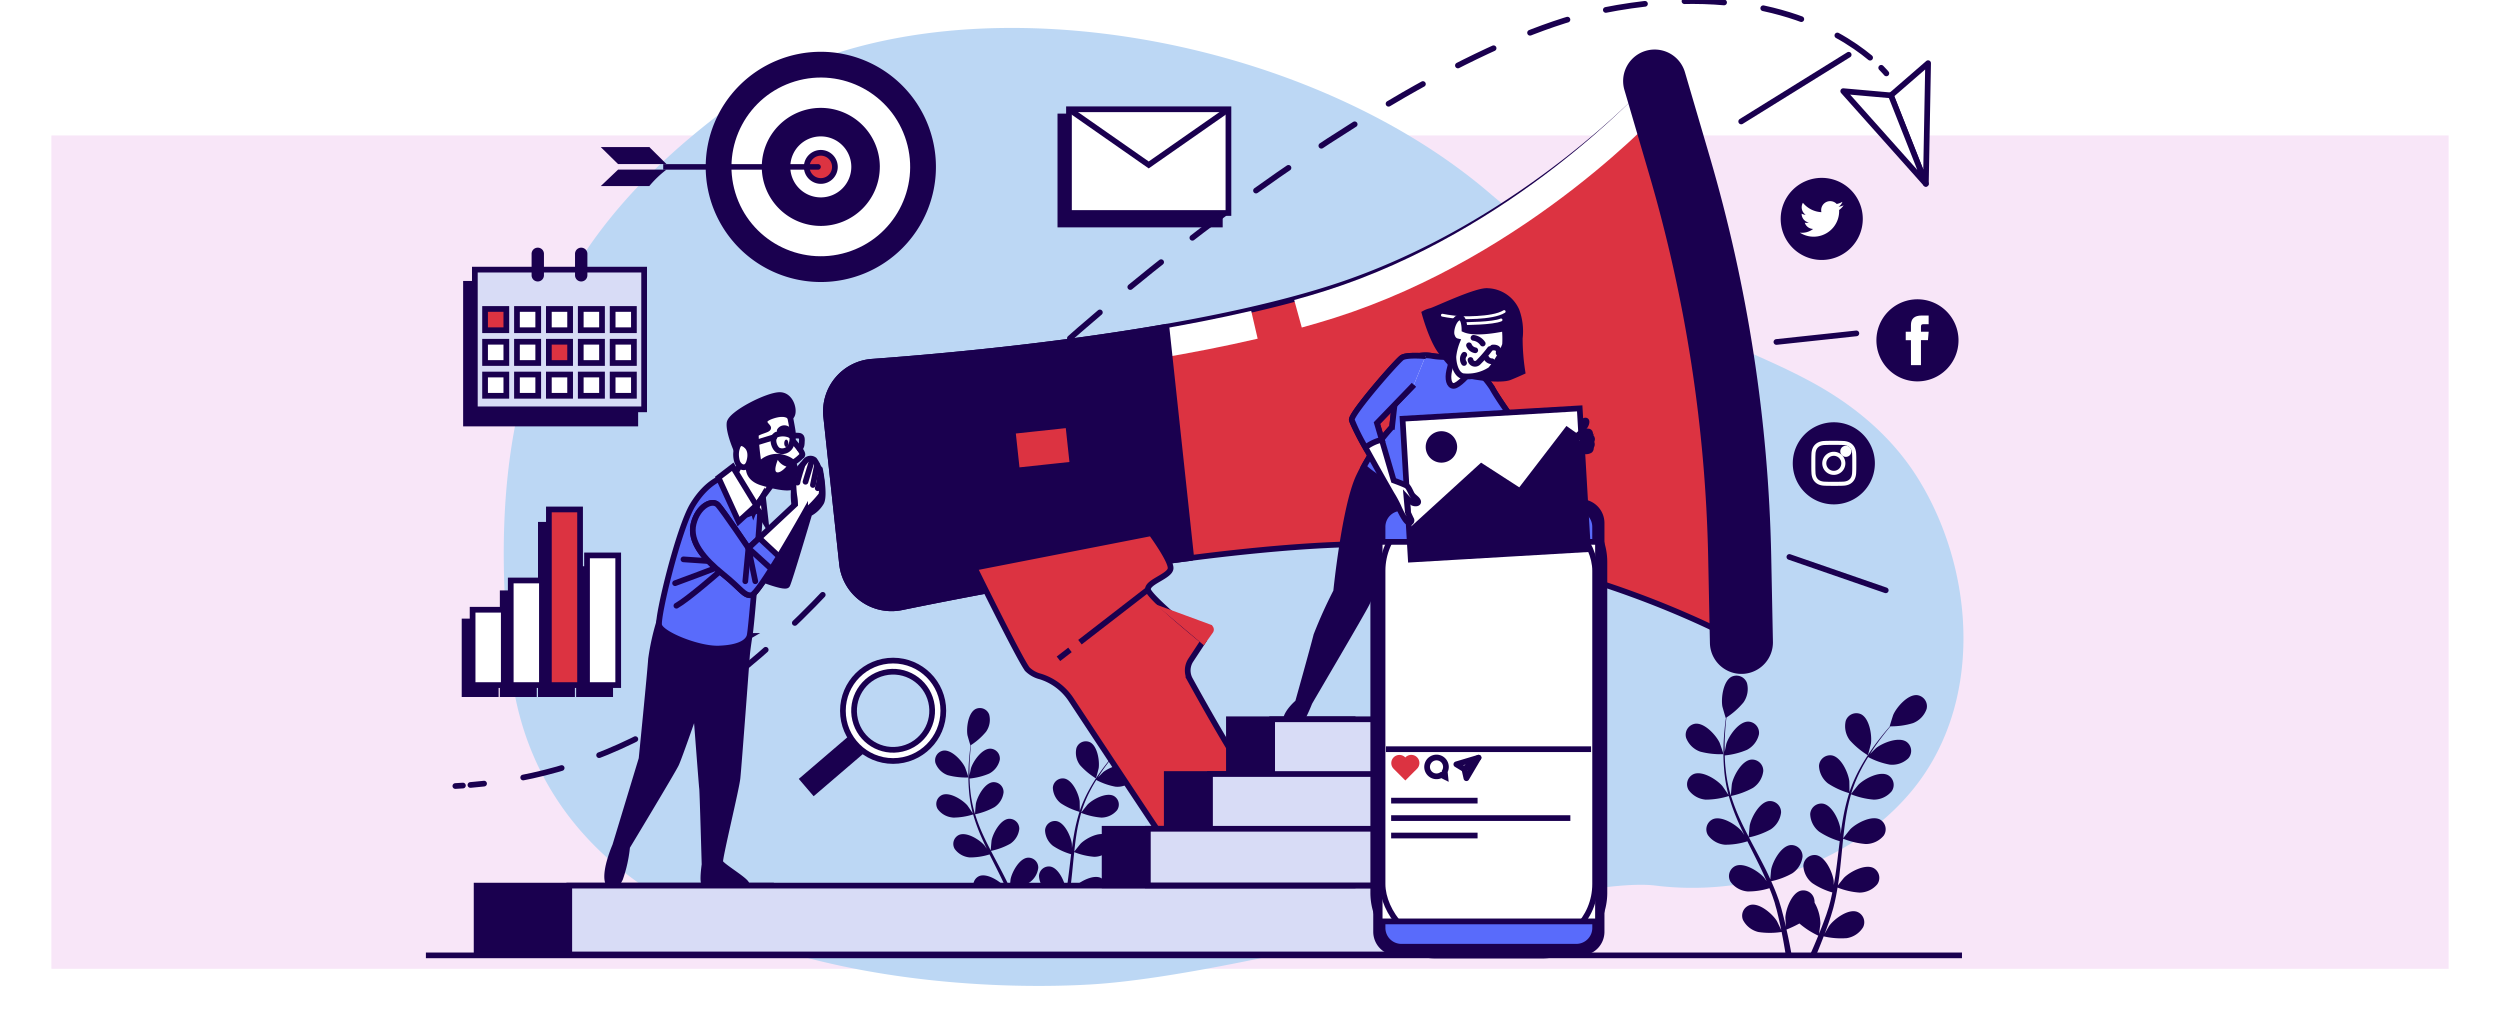 <svg xmlns="http://www.w3.org/2000/svg" xmlns:xlink="http://www.w3.org/1999/xlink" width="438" height="178.733" viewBox="0 0 438 178.733">
  <defs>
    <filter id="Rectángulo_412280" x="0" y="14.733" width="438" height="164" filterUnits="userSpaceOnUse">
      <feOffset dy="3" input="SourceAlpha"/>
      <feGaussianBlur stdDeviation="3" result="blur"/>
      <feFlood flood-opacity="0.161"/>
      <feComposite operator="in" in2="blur"/>
      <feComposite in="SourceGraphic"/>
    </filter>
    <clipPath id="clip-path">
      <rect id="Rectángulo_412655" data-name="Rectángulo 412655" width="269.381" height="172.733" fill="none"/>
    </clipPath>
  </defs>
  <g id="Grupo_1164640" data-name="Grupo 1164640" transform="translate(-886 -2984.267)">
    <g transform="matrix(1, 0, 0, 1, 886, 2984.27)" filter="url(#Rectángulo_412280)">
      <rect id="Rectángulo_412280-2" data-name="Rectángulo 412280" width="420" height="146" transform="translate(9 20.73)" fill="#f8e6f8"/>
    </g>
    <g id="Grupo_1164388" data-name="Grupo 1164388" transform="translate(960.619 2984.267)">
      <g id="Grupo_1164387" data-name="Grupo 1164387" clip-path="url(#clip-path)">
        <path id="Trazado_999646" data-name="Trazado 999646" d="M265.1,74.964c-4.25-2.312-8.828-4.307-13.653-6.407a173.229,173.229,0,0,1-26.764-14.592,164.408,164.408,0,0,1-15.98-12.076C173.393,11.6,107.685,2.457,75.125,26.9,47.416,47.7,31.153,73.2,37.149,125.17s73.62,56.964,101.6,55.3,84-19.184,98.936-17.322c16.184,2.016,34.023-3.695,44.7-16.342,12.748-15.1,11.436-38.267,1.585-54.528-4.563-7.531-11.2-13.138-18.869-17.312" transform="translate(-22.273 -7.994)" fill="#bcd7f4"/>
        <path id="Trazado_999647" data-name="Trazado 999647" d="M672.325,32.264s-.293-.368-.9-.979" transform="translate(-416.457 -19.405)" fill="none" stroke="#1a004f" stroke-linecap="round" stroke-linejoin="round" stroke-width="1"/>
        <path id="Trazado_999648" data-name="Trazado 999648" d="M265.765,10.416c-5.728-4.763-20.406-13.551-46.7-8.293C183.923,9.152,120.325,59.026,92.878,92.5c-26.444,32.249-49.16,43.37-72.338,45.337" transform="translate(-12.74 -0.31)" fill="none" stroke="#1a004f" stroke-linecap="round" stroke-linejoin="round" stroke-width="1" stroke-dasharray="6.942 6.942"/>
        <path id="Trazado_999649" data-name="Trazado 999649" d="M14.911,362.424q-.662.046-1.326.083" transform="translate(-8.426 -224.795)" fill="none" stroke="#1a004f" stroke-linecap="round" stroke-linejoin="round" stroke-width="1"/>
        <path id="Trazado_999650" data-name="Trazado 999650" d="M682.019,50.279l-6.124-15.492,6.517-5.647Z" transform="translate(-419.227 -18.075)" fill="#fff"/>
        <path id="Trazado_999651" data-name="Trazado 999651" d="M682.019,50.279l-6.124-15.492,6.517-5.647Z" transform="translate(-419.227 -18.075)" fill="none" stroke="#1a004f" stroke-linecap="round" stroke-linejoin="round" stroke-width="1"/>
        <path id="Trazado_999652" data-name="Trazado 999652" d="M662.254,42.8l-8.351-.74,14.475,16.231Z" transform="translate(-405.587 -26.09)" fill="#fff"/>
        <path id="Trazado_999653" data-name="Trazado 999653" d="M662.254,42.8l-8.351-.74,14.475,16.231Z" transform="translate(-405.587 -26.09)" fill="none" stroke="#1a004f" stroke-linecap="round" stroke-linejoin="round" stroke-width="1"/>
        <path id="Trazado_999654" data-name="Trazado 999654" d="M169.42,44.057a20.168,20.168,0,1,0-20.169,20.169A20.169,20.169,0,0,0,169.42,44.057" transform="translate(-80.064 -14.817)" fill="#1a004f"/>
        <path id="Trazado_999655" data-name="Trazado 999655" d="M171.964,50.619A16.151,16.151,0,1,0,155.813,66.77a16.151,16.151,0,0,0,16.151-16.151" transform="translate(-86.626 -21.379)" fill="#fff"/>
        <circle id="Elipse_11813" data-name="Elipse 11813" cx="16.151" cy="16.151" r="16.151" transform="translate(49.049 18.462) rotate(-16.845)" fill="none" stroke="#1a004f" stroke-miterlimit="10" stroke-width="1"/>
        <path id="Trazado_999656" data-name="Trazado 999656" d="M175.644,60.109A10.34,10.34,0,1,0,165.3,70.45a10.34,10.34,0,0,0,10.34-10.34" transform="translate(-96.117 -30.869)" fill="#1a004f"/>
        <path id="Trazado_999657" data-name="Trazado 999657" d="M178.492,67.454a5.844,5.844,0,1,0-5.844,5.844,5.844,5.844,0,0,0,5.844-5.844" transform="translate(-103.462 -38.214)" fill="#fff"/>
        <path id="Trazado_999658" data-name="Trazado 999658" d="M178.492,67.454a5.844,5.844,0,1,0-5.844,5.844A5.844,5.844,0,0,0,178.492,67.454Z" transform="translate(-103.462 -38.214)" fill="none" stroke="#1a004f" stroke-miterlimit="10" stroke-width="1"/>
        <path id="Trazado_999659" data-name="Trazado 999659" d="M180.631,72.969a2.467,2.467,0,1,0-2.468,2.468,2.467,2.467,0,0,0,2.468-2.468" transform="translate(-108.976 -43.729)" fill="#dc3341"/>
        <path id="Trazado_999660" data-name="Trazado 999660" d="M180.631,72.969a2.467,2.467,0,1,0-2.468,2.468A2.467,2.467,0,0,0,180.631,72.969Z" transform="translate(-108.976 -43.729)" fill="none" stroke="#1a004f" stroke-miterlimit="10" stroke-width="1"/>
        <line id="Línea_2069" data-name="Línea 2069" x1="34.563" transform="translate(33.621 29.24)" fill="#fff"/>
        <path id="Trazado_999661" data-name="Trazado 999661" d="M136.6,76.69H109.479v-.978H136.6a.489.489,0,1,1,0,.978" transform="translate(-67.905 -46.961)" fill="#1a004f"/>
        <path id="Trazado_999662" data-name="Trazado 999662" d="M89.2,67.841l.151.175,2.835,2.81H83.7l-3.035-2.985Z" transform="translate(-50.035 -42.078)" fill="#1a004f"/>
        <path id="Trazado_999663" data-name="Trazado 999663" d="M80.668,81.148,83.7,78.264h8.482a18.244,18.244,0,0,0-3.011,2.884Z" transform="translate(-50.035 -48.544)" fill="#1a004f"/>
        <rect id="Rectángulo_412581" data-name="Rectángulo 412581" width="27.939" height="18.931" transform="translate(111.157 20.404)" fill="#1a004f"/>
        <rect id="Rectángulo_412582" data-name="Rectángulo 412582" width="27.939" height="18.931" transform="translate(111.157 20.404)" fill="none" stroke="#1a004f" stroke-miterlimit="10" stroke-width="1"/>
        <rect id="Rectángulo_412583" data-name="Rectángulo 412583" width="27.939" height="18.172" transform="translate(112.664 19.145)" fill="#fff"/>
        <rect id="Rectángulo_412584" data-name="Rectángulo 412584" width="27.939" height="18.172" transform="translate(112.664 19.145)" fill="none" stroke="#1a004f" stroke-miterlimit="10" stroke-width="1"/>
        <path id="Trazado_999664" data-name="Trazado 999664" d="M296.684,50.414l13.97,9.753,13.97-9.753" transform="translate(-184.02 -31.27)" fill="none" stroke="#1a004f" stroke-miterlimit="10" stroke-width="1"/>
        <rect id="Rectángulo_412585" data-name="Rectángulo 412585" width="29.66" height="24.477" transform="translate(7.022 49.723)" fill="#1a004f"/>
        <rect id="Rectángulo_412586" data-name="Rectángulo 412586" width="29.66" height="24.477" transform="translate(7.022 49.723)" fill="none" stroke="#1a004f" stroke-miterlimit="10" stroke-width="1"/>
        <rect id="Rectángulo_412587" data-name="Rectángulo 412587" width="29.66" height="24.477" transform="translate(8.574 47.24)" fill="#d8dcf6"/>
        <rect id="Rectángulo_412588" data-name="Rectángulo 412588" width="29.66" height="24.477" transform="translate(8.574 47.24)" fill="none" stroke="#1a004f" stroke-miterlimit="10" stroke-width="1"/>
        <rect id="Rectángulo_412589" data-name="Rectángulo 412589" width="3.725" height="3.725" transform="translate(10.365 54.13)" fill="#dc3341"/>
        <rect id="Rectángulo_412590" data-name="Rectángulo 412590" width="3.725" height="3.725" transform="translate(10.365 54.13)" fill="none" stroke="#1a004f" stroke-miterlimit="10" stroke-width="1"/>
        <rect id="Rectángulo_412591" data-name="Rectángulo 412591" width="3.725" height="3.725" transform="translate(15.953 54.13)" fill="#fff"/>
        <rect id="Rectángulo_412592" data-name="Rectángulo 412592" width="3.725" height="3.725" transform="translate(15.953 54.13)" fill="none" stroke="#1a004f" stroke-miterlimit="10" stroke-width="1"/>
        <rect id="Rectángulo_412593" data-name="Rectángulo 412593" width="3.725" height="3.725" transform="translate(21.541 54.13)" fill="#fff"/>
        <rect id="Rectángulo_412594" data-name="Rectángulo 412594" width="3.725" height="3.725" transform="translate(21.541 54.13)" fill="none" stroke="#1a004f" stroke-miterlimit="10" stroke-width="1"/>
        <rect id="Rectángulo_412595" data-name="Rectángulo 412595" width="3.725" height="3.725" transform="translate(27.129 54.13)" fill="#fff"/>
        <rect id="Rectángulo_412596" data-name="Rectángulo 412596" width="3.725" height="3.725" transform="translate(27.129 54.13)" fill="none" stroke="#1a004f" stroke-miterlimit="10" stroke-width="1"/>
        <rect id="Rectángulo_412597" data-name="Rectángulo 412597" width="3.725" height="3.725" transform="translate(32.717 54.13)" fill="#fff"/>
        <rect id="Rectángulo_412598" data-name="Rectángulo 412598" width="3.725" height="3.725" transform="translate(32.717 54.13)" fill="none" stroke="#1a004f" stroke-miterlimit="10" stroke-width="1"/>
        <rect id="Rectángulo_412599" data-name="Rectángulo 412599" width="3.725" height="3.725" transform="translate(10.365 59.874)" fill="#fff"/>
        <rect id="Rectángulo_412600" data-name="Rectángulo 412600" width="3.725" height="3.725" transform="translate(10.365 59.874)" fill="none" stroke="#1a004f" stroke-miterlimit="10" stroke-width="1"/>
        <rect id="Rectángulo_412601" data-name="Rectángulo 412601" width="3.725" height="3.725" transform="translate(15.953 59.874)" fill="#fff"/>
        <rect id="Rectángulo_412602" data-name="Rectángulo 412602" width="3.725" height="3.725" transform="translate(15.953 59.874)" fill="none" stroke="#1a004f" stroke-miterlimit="10" stroke-width="1"/>
        <rect id="Rectángulo_412603" data-name="Rectángulo 412603" width="3.725" height="3.725" transform="translate(21.541 59.874)" fill="#dc3341"/>
        <rect id="Rectángulo_412604" data-name="Rectángulo 412604" width="3.725" height="3.725" transform="translate(21.541 59.874)" fill="none" stroke="#1a004f" stroke-miterlimit="10" stroke-width="1"/>
        <rect id="Rectángulo_412605" data-name="Rectángulo 412605" width="3.725" height="3.725" transform="translate(27.129 59.874)" fill="#fff"/>
        <rect id="Rectángulo_412606" data-name="Rectángulo 412606" width="3.725" height="3.725" transform="translate(27.129 59.874)" fill="none" stroke="#1a004f" stroke-miterlimit="10" stroke-width="1"/>
        <rect id="Rectángulo_412607" data-name="Rectángulo 412607" width="3.725" height="3.725" transform="translate(32.717 59.874)" fill="#fff"/>
        <rect id="Rectángulo_412608" data-name="Rectángulo 412608" width="3.725" height="3.725" transform="translate(32.717 59.874)" fill="none" stroke="#1a004f" stroke-miterlimit="10" stroke-width="1"/>
        <rect id="Rectángulo_412609" data-name="Rectángulo 412609" width="3.725" height="3.725" transform="translate(10.365 65.617)" fill="#fff"/>
        <rect id="Rectángulo_412610" data-name="Rectángulo 412610" width="3.725" height="3.725" transform="translate(10.365 65.617)" fill="none" stroke="#1a004f" stroke-miterlimit="10" stroke-width="1"/>
        <rect id="Rectángulo_412611" data-name="Rectángulo 412611" width="3.725" height="3.725" transform="translate(15.953 65.617)" fill="#fff"/>
        <rect id="Rectángulo_412612" data-name="Rectángulo 412612" width="3.725" height="3.725" transform="translate(15.953 65.617)" fill="none" stroke="#1a004f" stroke-miterlimit="10" stroke-width="1"/>
        <rect id="Rectángulo_412613" data-name="Rectángulo 412613" width="3.725" height="3.725" transform="translate(21.541 65.617)" fill="#fff"/>
        <rect id="Rectángulo_412614" data-name="Rectángulo 412614" width="3.725" height="3.725" transform="translate(21.541 65.617)" fill="none" stroke="#1a004f" stroke-miterlimit="10" stroke-width="1"/>
        <rect id="Rectángulo_412615" data-name="Rectángulo 412615" width="3.725" height="3.725" transform="translate(27.129 65.617)" fill="#fff"/>
        <rect id="Rectángulo_412616" data-name="Rectángulo 412616" width="3.725" height="3.725" transform="translate(27.129 65.617)" fill="none" stroke="#1a004f" stroke-miterlimit="10" stroke-width="1"/>
        <rect id="Rectángulo_412617" data-name="Rectángulo 412617" width="3.725" height="3.725" transform="translate(32.717 65.617)" fill="#fff"/>
        <rect id="Rectángulo_412618" data-name="Rectángulo 412618" width="3.725" height="3.725" transform="translate(32.717 65.617)" fill="none" stroke="#1a004f" stroke-miterlimit="10" stroke-width="1"/>
        <path id="Trazado_999665" data-name="Trazado 999665" d="M49.843,120.242a1.082,1.082,0,0,1-1.083-1.083v-3.725a1.083,1.083,0,1,1,2.165,0v3.725a1.082,1.082,0,0,1-1.083,1.083" transform="translate(-30.244 -70.927)" fill="#1a004f"/>
        <path id="Trazado_999666" data-name="Trazado 999666" d="M69.882,120.242a1.082,1.082,0,0,1-1.083-1.083v-3.725a1.083,1.083,0,1,1,2.165,0v3.725a1.082,1.082,0,0,1-1.083,1.083" transform="translate(-42.673 -70.927)" fill="#1a004f"/>
        <rect id="Rectángulo_412619" data-name="Rectángulo 412619" width="5.463" height="12.73" transform="translate(6.774 108.883)" fill="#1a004f"/>
        <rect id="Rectángulo_412620" data-name="Rectángulo 412620" width="5.463" height="12.73" transform="translate(6.774 108.883)" fill="none" stroke="#1a004f" stroke-miterlimit="10" stroke-width="1"/>
        <rect id="Rectángulo_412621" data-name="Rectángulo 412621" width="5.463" height="17.672" transform="translate(13.456 103.942)" fill="#1a004f"/>
        <rect id="Rectángulo_412622" data-name="Rectángulo 412622" width="5.463" height="17.672" transform="translate(13.456 103.942)" fill="none" stroke="#1a004f" stroke-miterlimit="10" stroke-width="1"/>
        <rect id="Rectángulo_412623" data-name="Rectángulo 412623" width="5.463" height="29.673" transform="translate(20.139 91.941)" fill="#1a004f"/>
        <rect id="Rectángulo_412624" data-name="Rectángulo 412624" width="5.463" height="29.673" transform="translate(20.139 91.941)" fill="none" stroke="#1a004f" stroke-miterlimit="10" stroke-width="1"/>
        <rect id="Rectángulo_412625" data-name="Rectángulo 412625" width="5.463" height="21.907" transform="translate(26.821 99.706)" fill="#1a004f"/>
        <rect id="Rectángulo_412626" data-name="Rectángulo 412626" width="5.463" height="21.907" transform="translate(26.821 99.706)" fill="none" stroke="#1a004f" stroke-miterlimit="10" stroke-width="1"/>
        <rect id="Rectángulo_412627" data-name="Rectángulo 412627" width="5.463" height="13.201" transform="translate(8.181 106.826)" fill="#fff"/>
        <rect id="Rectángulo_412628" data-name="Rectángulo 412628" width="5.463" height="13.201" transform="translate(8.181 106.826)" fill="none" stroke="#1a004f" stroke-miterlimit="10" stroke-width="1"/>
        <rect id="Rectángulo_412629" data-name="Rectángulo 412629" width="5.463" height="18.325" transform="translate(14.863 101.701)" fill="#fff"/>
        <rect id="Rectángulo_412630" data-name="Rectángulo 412630" width="5.463" height="18.325" transform="translate(14.863 101.701)" fill="none" stroke="#1a004f" stroke-miterlimit="10" stroke-width="1"/>
        <rect id="Rectángulo_412631" data-name="Rectángulo 412631" width="5.463" height="30.77" transform="translate(21.546 89.256)" fill="#dc3341"/>
        <rect id="Rectángulo_412632" data-name="Rectángulo 412632" width="5.463" height="30.77" transform="translate(21.546 89.256)" fill="none" stroke="#1a004f" stroke-miterlimit="10" stroke-width="1"/>
        <rect id="Rectángulo_412633" data-name="Rectángulo 412633" width="5.463" height="22.718" transform="translate(28.228 97.309)" fill="#fff"/>
        <rect id="Rectángulo_412634" data-name="Rectángulo 412634" width="5.463" height="22.718" transform="translate(28.228 97.309)" fill="none" stroke="#1a004f" stroke-miterlimit="10" stroke-width="1"/>
        <path id="Trazado_999667" data-name="Trazado 999667" d="M583.747,338.764a14.04,14.04,0,0,0,4.1.453c.03,0-.625-1.9-.68-2.018-.637-1.334-2.654-3.536-4.295-3.314a1.959,1.959,0,0,0-1.573,2.455,4.1,4.1,0,0,0,2.45,2.423" transform="translate(-360.516 -207.085)" fill="#1a004f"/>
        <path id="Trazado_999668" data-name="Trazado 999668" d="M585.151,333.414a13.631,13.631,0,0,0,4.032-.633,34.669,34.669,0,0,0,1.573,4.352c.357.826.742,1.647,1.138,2.465-.237-.347-.451-.655-.485-.695-.967-1.118-3.494-2.71-5.017-2.062a1.959,1.959,0,0,0-.869,2.783,4.1,4.1,0,0,0,3,1.69,12.991,12.991,0,0,0,3.919-.6c.155.312.307.626.464.937.751,1.5,1.506,2.984,2.2,4.468.246.522.469,1.046.693,1.569-.21-.308-.39-.565-.422-.6-.968-1.118-3.494-2.71-5.018-2.062a1.959,1.959,0,0,0-.868,2.784,4.1,4.1,0,0,0,3,1.69,12.491,12.491,0,0,0,3.813-.572c.214.543.43,1.086.613,1.622.117.368.255.715.351,1.092s.206.738.307,1.1c.17.707.349,1.436.5,2.13.107.482.2.943.294,1.408-.238-.523-.727-1.537-.778-1.617-.786-1.252-3.043-3.207-4.647-2.8a1.959,1.959,0,0,0-1.279,2.62,4.093,4.093,0,0,0,2.712,2.125,13.443,13.443,0,0,0,4.058-.012c.154.769.3,1.519.42,2.228q.139.788.254,1.514h1.031q-.146-.809-.321-1.695c-.153-.782-.333-1.614-.526-2.466a21.306,21.306,0,0,0,2.264-1.064,14.348,14.348,0,0,0,3.3,2.128c-.3.727-.59,1.431-.879,2.09-.152.35-.3.68-.446,1.008h1.09c.087-.207.172-.41.26-.625.3-.737.613-1.53.922-2.347a13.475,13.475,0,0,0,4.047.314,4.1,4.1,0,0,0,2.864-1.918,1.959,1.959,0,0,0-1.082-2.708c-1.569-.527-3.965,1.255-4.842,2.445-.052.07-.529.894-.821,1.419.125-.335.25-.658.374-1,.251-.682.48-1.371.73-2.111l.328-1.1c.117-.363.194-.763.295-1.147.214-.9.386-1.815.54-2.744a12.872,12.872,0,0,0,3.841.883,4.094,4.094,0,0,0,3.121-1.462,1.959,1.959,0,0,0-.658-2.84c-1.471-.759-4.11.64-5.157,1.683-.065.065-.733.9-1.091,1.362.088-.559.178-1.117.249-1.686.2-1.642.359-3.309.521-4.973.049-.51.1-1.017.158-1.524a13.607,13.607,0,0,0,3.971.931,4.094,4.094,0,0,0,3.121-1.462,1.959,1.959,0,0,0-.659-2.84c-1.471-.759-4.109.64-5.157,1.683-.079.079-1.038,1.278-1.267,1.6.118-1.119.246-2.232.417-3.324a34.448,34.448,0,0,1,.954-4.372,13.827,13.827,0,0,0,3.993.939,4.1,4.1,0,0,0,3.121-1.462,1.959,1.959,0,0,0-.658-2.84c-1.472-.759-4.109.64-5.157,1.683-.082.082-1.113,1.373-1.284,1.621.025-.083.041-.172.066-.254a25.227,25.227,0,0,1,1.732-4.137c.376-.737.778-1.42,1.183-2.076a13.178,13.178,0,0,0,3.781,1.33,4.1,4.1,0,0,0,3.263-1.11,1.959,1.959,0,0,0-.343-2.9c-1.379-.916-4.154.185-5.311,1.107-.063.05-.646.63-1.064,1.059.187-.294.375-.6.56-.876.693-1.043,1.391-1.956,2.016-2.759.359-.453.693-.857,1.009-1.231a13.1,13.1,0,0,0,3.948-.562,4.1,4.1,0,0,0,2.384-2.488,1.959,1.959,0,0,0-1.638-2.412c-1.646-.177-3.6,2.078-4.2,3.429-.052.117-.655,2.035-.625,2.035h.035c-.312.354-.641.737-.993,1.162-.644.791-1.364,1.691-2.082,2.722a34.908,34.908,0,0,0-2.159,3.439,25.58,25.58,0,0,0-1.844,4.152c-.005.017-.009.035-.015.052.009-.485-.013-1.842-.026-1.946-.19-1.466-1.419-4.187-3.047-4.489a1.96,1.96,0,0,0-2.26,1.843,4.1,4.1,0,0,0,1.573,3.066,13.648,13.648,0,0,0,3.712,1.7,34.729,34.729,0,0,0-1.089,4.5c-.158.886-.29,1.783-.41,2.684-.006-.42-.015-.795-.022-.847-.19-1.467-1.419-4.187-3.047-4.489a1.959,1.959,0,0,0-2.259,1.843,4.093,4.093,0,0,0,1.573,3.066,12.987,12.987,0,0,0,3.6,1.661c-.042.346-.089.692-.13,1.037-.2,1.662-.389,3.32-.627,4.942-.083.572-.186,1.131-.287,1.691-.006-.372-.014-.686-.02-.734-.19-1.466-1.419-4.187-3.047-4.489a1.96,1.96,0,0,0-2.26,1.843,4.1,4.1,0,0,0,1.573,3.066,12.5,12.5,0,0,0,3.5,1.626c-.121.571-.241,1.143-.383,1.691-.106.372-.182.737-.309,1.1l-.351,1.088c-.249.684-.5,1.391-.76,2.051-.177.461-.354.9-.531,1.337.089-.568.242-1.683.244-1.778a7.611,7.611,0,0,0-1.02-3.7,2.325,2.325,0,0,0-.027-.433,1.96,1.96,0,0,0-2.4-1.662c-1.6.426-2.614,3.234-2.69,4.71,0,.087.053,1.038.1,1.637-.081-.348-.155-.687-.242-1.044-.168-.707-.356-1.408-.556-2.164l-.331-1.095c-.1-.368-.258-.743-.387-1.119-.316-.865-.679-1.727-1.064-2.586a12.863,12.863,0,0,0,3.691-1.383,4.1,4.1,0,0,0,1.8-2.94,1.959,1.959,0,0,0-2.116-2.006c-1.646.179-3.074,2.8-3.373,4.249-.019.09-.116,1.153-.159,1.738-.235-.515-.468-1.03-.722-1.543-.736-1.482-1.526-2.958-2.309-4.435-.24-.452-.474-.905-.709-1.358a13.634,13.634,0,0,0,3.826-1.415,4.1,4.1,0,0,0,1.8-2.941,1.959,1.959,0,0,0-2.116-2.006c-1.646.179-3.074,2.8-3.373,4.249-.022.109-.16,1.639-.177,2.029-.518-1-1.026-2-1.486-3a34.569,34.569,0,0,1-1.616-4.173,13.82,13.82,0,0,0,3.849-1.42,4.1,4.1,0,0,0,1.8-2.941A1.959,1.959,0,0,0,593.1,326.4c-1.646.179-3.074,2.8-3.373,4.249-.023.114-.171,1.76-.176,2.059-.026-.082-.062-.165-.086-.248a25.289,25.289,0,0,1-.838-4.407c-.092-.822-.134-1.613-.158-2.383a13.193,13.193,0,0,0,3.887-.977,4.1,4.1,0,0,0,2.109-2.725,1.959,1.959,0,0,0-1.883-2.226c-1.656,0-3.363,2.446-3.819,3.853-.025.076-.191.882-.3,1.47-.005-.348-.017-.707-.016-1.04,0-1.252.082-2.4.16-3.413.049-.577.105-1.1.163-1.584a13.11,13.11,0,0,0,2.983-2.647,4.1,4.1,0,0,0,.616-3.39,1.959,1.959,0,0,0-2.7-1.108c-1.471.76-1.858,3.721-1.615,5.179.021.126.577,2.059.6,2.042l.029-.02c-.065.467-.129.968-.188,1.517-.1,1.015-.205,2.162-.234,3.419a34.838,34.838,0,0,0,.1,4.06,25.562,25.562,0,0,0,.752,4.48c0,.017.012.035.017.052-.26-.409-1.027-1.529-1.1-1.608-.967-1.118-3.493-2.71-5.017-2.063a1.96,1.96,0,0,0-.868,2.784,4.1,4.1,0,0,0,3,1.69" transform="translate(-360.916 -193.317)" fill="#1a004f"/>
        <path id="Trazado_999669" data-name="Trazado 999669" d="M658.69,336.391c.026.016.529-1.931.546-2.058.2-1.464-.263-4.413-1.754-5.134a1.959,1.959,0,0,0-2.666,1.181,4.1,4.1,0,0,0,.707,3.372,14.031,14.031,0,0,0,3.166,2.638" transform="translate(-406.065 -204.073)" fill="#1a004f"/>
        <path id="Trazado_999670" data-name="Trazado 999670" d="M237.165,350.587a12.384,12.384,0,0,0,3.617.4c.027,0-.551-1.68-.6-1.781-.563-1.178-2.344-3.123-3.793-2.927A1.73,1.73,0,0,0,235,348.448a3.617,3.617,0,0,0,2.164,2.14" transform="translate(-145.728 -214.773)" fill="#1a004f"/>
        <path id="Trazado_999671" data-name="Trazado 999671" d="M238.4,345.864a12.033,12.033,0,0,0,3.561-.559,30.678,30.678,0,0,0,1.389,3.843c.315.729.655,1.454,1,2.177-.208-.306-.4-.578-.428-.614-.854-.987-3.085-2.392-4.43-1.821a1.73,1.73,0,0,0-.767,2.458,3.614,3.614,0,0,0,2.652,1.492,11.458,11.458,0,0,0,3.461-.53c.137.276.271.553.409.827.663,1.321,1.331,2.635,1.946,3.945.217.461.414.924.613,1.386-.186-.272-.345-.5-.373-.531-.854-.987-3.085-2.393-4.43-1.821a1.73,1.73,0,0,0-.767,2.458,3.617,3.617,0,0,0,2.652,1.492,11.034,11.034,0,0,0,3.367-.5c.189.479.379.958.541,1.432.1.325.225.632.31.964l.271.973c.15.624.308,1.268.439,1.881.094.426.176.833.26,1.243-.21-.462-.642-1.357-.687-1.428-.695-1.105-2.687-2.832-4.1-2.471a1.73,1.73,0,0,0-1.13,2.313,3.616,3.616,0,0,0,2.4,1.877,11.886,11.886,0,0,0,3.583-.011c.136.679.262,1.341.371,1.967q.122.7.224,1.337h.91q-.129-.715-.284-1.5c-.135-.69-.294-1.425-.464-2.178a18.73,18.73,0,0,0,2-.94,12.644,12.644,0,0,0,2.914,1.879c-.261.642-.521,1.263-.776,1.846-.134.309-.265.6-.395.889h.963c.077-.183.152-.362.23-.552.268-.65.541-1.351.814-2.072a11.91,11.91,0,0,0,3.574.278,3.618,3.618,0,0,0,2.529-1.693,1.73,1.73,0,0,0-.955-2.391c-1.385-.466-3.5,1.108-4.276,2.159-.046.062-.467.79-.725,1.253.11-.3.22-.581.33-.887.222-.6.424-1.211.645-1.865l.29-.968c.1-.321.172-.673.26-1.012.189-.792.341-1.6.477-2.423a11.369,11.369,0,0,0,3.392.78,3.615,3.615,0,0,0,2.756-1.291,1.73,1.73,0,0,0-.581-2.508c-1.3-.67-3.628.565-4.554,1.486-.058.057-.648.793-.963,1.2.077-.494.158-.986.219-1.489.18-1.449.317-2.922.46-4.391.044-.45.093-.9.14-1.346a12.008,12.008,0,0,0,3.507.822,3.616,3.616,0,0,0,2.756-1.29,1.73,1.73,0,0,0-.581-2.508c-1.3-.67-3.628.565-4.554,1.486-.07.07-.917,1.129-1.119,1.409.1-.988.218-1.97.369-2.935a30.492,30.492,0,0,1,.842-3.86,12.217,12.217,0,0,0,3.526.829,3.616,3.616,0,0,0,2.756-1.291,1.73,1.73,0,0,0-.581-2.508c-1.3-.67-3.628.565-4.554,1.486-.073.072-.983,1.213-1.134,1.431.022-.073.036-.151.059-.224a22.255,22.255,0,0,1,1.529-3.653c.332-.651.687-1.254,1.044-1.833a11.653,11.653,0,0,0,3.339,1.174,3.617,3.617,0,0,0,2.881-.98,1.73,1.73,0,0,0-.3-2.557c-1.218-.809-3.669.163-4.69.977-.055.044-.57.557-.939.935.165-.259.331-.529.495-.774.611-.921,1.228-1.726,1.78-2.436.317-.4.612-.757.891-1.087a11.568,11.568,0,0,0,3.486-.5,3.619,3.619,0,0,0,2.105-2.2,1.73,1.73,0,0,0-1.446-2.13c-1.454-.157-3.181,1.835-3.712,3.028-.046.1-.578,1.8-.552,1.8h.031c-.275.312-.566.65-.877,1.026-.569.7-1.2,1.493-1.838,2.4a30.7,30.7,0,0,0-1.907,3.037,22.581,22.581,0,0,0-1.628,3.666c0,.015-.008.031-.013.046.008-.428-.011-1.626-.024-1.718-.168-1.295-1.253-3.7-2.69-3.963a1.73,1.73,0,0,0-2,1.627,3.616,3.616,0,0,0,1.389,2.708,12.054,12.054,0,0,0,3.278,1.5,30.632,30.632,0,0,0-.962,3.971c-.14.782-.256,1.574-.362,2.37-.005-.371-.013-.7-.019-.748-.168-1.295-1.253-3.7-2.69-3.963a1.73,1.73,0,0,0-2,1.627,3.615,3.615,0,0,0,1.389,2.708,11.458,11.458,0,0,0,3.179,1.467c-.038.306-.079.611-.115.916-.175,1.467-.344,2.932-.553,4.364-.073.5-.164,1-.254,1.493,0-.328-.012-.606-.017-.648-.168-1.295-1.253-3.7-2.691-3.963a1.731,1.731,0,0,0-2,1.628,3.615,3.615,0,0,0,1.389,2.707,11.032,11.032,0,0,0,3.087,1.437c-.107.5-.213,1.009-.339,1.492-.094.328-.161.651-.273.975l-.31.961c-.22.6-.442,1.228-.671,1.811-.156.407-.313.792-.469,1.18.079-.5.213-1.486.215-1.569a6.718,6.718,0,0,0-.9-3.268,2.048,2.048,0,0,0-.024-.382,1.73,1.73,0,0,0-2.116-1.468c-1.413.376-2.309,2.856-2.375,4.159,0,.077.046.916.087,1.445-.071-.308-.136-.606-.213-.922-.148-.625-.315-1.244-.491-1.911l-.293-.967c-.091-.324-.228-.656-.341-.988-.279-.764-.6-1.525-.939-2.283a11.365,11.365,0,0,0,3.259-1.221,3.617,3.617,0,0,0,1.587-2.6,1.73,1.73,0,0,0-1.868-1.772c-1.454.158-2.715,2.473-2.979,3.752-.016.08-.1,1.018-.14,1.535-.208-.455-.413-.909-.638-1.362-.649-1.309-1.347-2.613-2.038-3.916-.212-.4-.418-.8-.626-1.2a12.037,12.037,0,0,0,3.378-1.249,3.617,3.617,0,0,0,1.587-2.6,1.73,1.73,0,0,0-1.868-1.771c-1.454.158-2.715,2.473-2.979,3.751-.02.1-.142,1.447-.156,1.792-.458-.881-.906-1.764-1.312-2.651a30.528,30.528,0,0,1-1.427-3.685,12.233,12.233,0,0,0,3.4-1.254,3.617,3.617,0,0,0,1.587-2.6,1.73,1.73,0,0,0-1.869-1.771c-1.453.158-2.714,2.473-2.978,3.752-.021.1-.151,1.554-.156,1.819-.023-.073-.054-.146-.076-.219a22.3,22.3,0,0,1-.74-3.891c-.082-.726-.119-1.424-.14-2.1a11.648,11.648,0,0,0,3.433-.863,3.616,3.616,0,0,0,1.862-2.407,1.73,1.73,0,0,0-1.663-1.966c-1.462,0-2.97,2.16-3.373,3.4-.022.068-.169.779-.268,1.3,0-.307-.016-.624-.014-.919,0-1.105.072-2.118.141-3.014.044-.509.093-.969.144-1.4a11.592,11.592,0,0,0,2.634-2.338,3.618,3.618,0,0,0,.544-2.994,1.73,1.73,0,0,0-2.381-.979c-1.3.671-1.641,3.286-1.426,4.573.019.111.509,1.818.532,1.8l.025-.017c-.057.412-.114.855-.166,1.34-.089.9-.181,1.91-.207,3.019a30.673,30.673,0,0,0,.085,3.585,22.543,22.543,0,0,0,.664,3.956c0,.015.01.031.014.046-.23-.362-.907-1.35-.968-1.42-.854-.987-3.085-2.393-4.43-1.821a1.73,1.73,0,0,0-.767,2.458,3.617,3.617,0,0,0,2.652,1.492" transform="translate(-146.082 -202.617)" fill="#1a004f"/>
        <path id="Trazado_999672" data-name="Trazado 999672" d="M303.34,348.492c.023.014.467-1.705.482-1.817.18-1.293-.232-3.9-1.549-4.533a1.73,1.73,0,0,0-2.354,1.042,3.616,3.616,0,0,0,.625,2.978,12.4,12.4,0,0,0,2.8,2.329" transform="translate(-185.949 -212.114)" fill="#1a004f"/>
        <path id="Trazado_999673" data-name="Trazado 999673" d="M152.174,234.889s3.554,1.354,3.892.846,3.892-12.523,3.892-12.523a5.13,5.13,0,0,0,2.087-1.974c.677-1.3-.226-5.81-.226-5.81a2.013,2.013,0,0,0-1.918-.564c-1.072.338-1.692,1.8-1.692,1.8s-.509-.234-.9,1.716a11.646,11.646,0,0,0,.226,4.376l-4.456,7.277-2.651-2.087-.846,5.19Z" transform="translate(-92.777 -133.223)" fill="#1a004f"/>
        <path id="Trazado_999674" data-name="Trazado 999674" d="M152.174,234.889s3.554,1.354,3.892.846,3.892-12.523,3.892-12.523a5.13,5.13,0,0,0,2.087-1.974c.677-1.3-.226-5.81-.226-5.81a2.013,2.013,0,0,0-1.918-.564c-1.072.338-1.692,1.8-1.692,1.8s-.509-.234-.9,1.716a11.646,11.646,0,0,0,.226,4.376l-4.456,7.277-2.651-2.087-.846,5.19Z" transform="translate(-92.777 -133.223)" fill="none" stroke="#1a004f" stroke-miterlimit="10" stroke-width="1"/>
        <path id="Trazado_999675" data-name="Trazado 999675" d="M92.827,286.209a41.779,41.779,0,0,0-1.515,6.781c-.144,2.308-1.659,17.458-1.659,17.458L85.036,325.67s-1.876,4.256-1.3,6.349,1.37,1.01,2.164-.577a23.743,23.743,0,0,0,1.226-5.555s8.008-13.274,8.585-14.5,3.463-9.595,3.463-9.595,1.01,13.418,1.082,13.851.433,13.346.433,13.346-.505,3.391.072,3.463a22.516,22.516,0,0,0,2.669-.144,12.994,12.994,0,0,0,3.174.649c.938-.072,1.515.216,1.443-.505s-4.473-3.246-4.617-3.9,2.814-12.7,3.03-14.717,1.587-20.416,1.659-21.426.451-3.474.451-3.474a8.157,8.157,0,0,1-5.934.877,80.445,80.445,0,0,1-9.811-3.607" transform="translate(-51.87 -177.523)" fill="#1a004f"/>
        <path id="Trazado_999676" data-name="Trazado 999676" d="M92.827,286.209a41.779,41.779,0,0,0-1.515,6.781c-.144,2.308-1.659,17.458-1.659,17.458L85.036,325.67s-1.876,4.256-1.3,6.349,1.37,1.01,2.164-.577a23.743,23.743,0,0,0,1.226-5.555s8.008-13.274,8.585-14.5,3.463-9.595,3.463-9.595,1.01,13.418,1.082,13.851.433,13.346.433,13.346-.505,3.391.072,3.463a22.516,22.516,0,0,0,2.669-.144,12.994,12.994,0,0,0,3.174.649c.938-.072,1.515.216,1.443-.505s-4.473-3.246-4.617-3.9,2.814-12.7,3.03-14.717,1.587-20.416,1.659-21.426.451-3.474.451-3.474a8.157,8.157,0,0,1-5.934.877A80.445,80.445,0,0,1,92.827,286.209Z" transform="translate(-51.87 -177.523)" fill="none" stroke="#1a004f" stroke-miterlimit="10" stroke-width="1"/>
        <path id="Trazado_999677" data-name="Trazado 999677" d="M118.609,220.181s-2.661.714-5.128,4.739-6.232,19.539-5.907,21.1,6.881,4.219,10.451,4.09,5.063-1.1,5.388-2.207,1.753-19.6,1.817-21.1a6.543,6.543,0,0,0-.649-3.9,5.275,5.275,0,0,0-5.972-2.726" transform="translate(-66.711 -136.482)" fill="#596bfb"/>
        <path id="Trazado_999678" data-name="Trazado 999678" d="M118.609,220.181s-2.661.714-5.128,4.739-6.232,19.539-5.907,21.1,6.881,4.219,10.451,4.09,5.063-1.1,5.388-2.207,1.753-19.6,1.817-21.1a6.543,6.543,0,0,0-.649-3.9A5.275,5.275,0,0,0,118.609,220.181Z" transform="translate(-66.711 -136.482)" fill="none" stroke="#1a004f" stroke-miterlimit="10" stroke-width="1"/>
        <line id="Línea_2070" data-name="Línea 2070" x1="4.118" y1="0.282" transform="translate(45.125 97.999)" fill="none" stroke="#1a004f" stroke-linecap="round" stroke-linejoin="round" stroke-width="1"/>
        <path id="Trazado_999679" data-name="Trazado 999679" d="M121.906,262.226s-5.359,2.031-6.938,2.595" transform="translate(-71.309 -162.647)" fill="none" stroke="#1a004f" stroke-linecap="round" stroke-linejoin="round" stroke-width="1"/>
        <path id="Trazado_999680" data-name="Trazado 999680" d="M123.064,263.86s-5.472,4.795-7.5,5.923" transform="translate(-71.677 -163.66)" fill="none" stroke="#1a004f" stroke-linecap="round" stroke-linejoin="round" stroke-width="1"/>
        <path id="Trazado_999681" data-name="Trazado 999681" d="M151.472,188.929s.3,1.516.433,2.382-.043,1.516.087,1.776,1.863,2.036,1.6,2.513a6.7,6.7,0,0,1-1.6,1.3,35.8,35.8,0,0,1-.173,3.639,1.4,1.4,0,0,1-1.213.39c-.693-.087-2.339-.173-2.339-.173l-2.729,3.639-.477,1.17-.39-1.256-2.9-5.329,1.256-2.3-1.516-4.722s-1.126-2.122,2.209-3.856,6.412-1.386,7.1-1.039.65,1.863.65,1.863" transform="translate(-87.658 -115.854)" fill="#fff"/>
        <path id="Trazado_999682" data-name="Trazado 999682" d="M151.472,188.929s.3,1.516.433,2.382-.043,1.516.087,1.776,1.863,2.036,1.6,2.513a6.7,6.7,0,0,1-1.6,1.3,35.8,35.8,0,0,1-.173,3.639,1.4,1.4,0,0,1-1.213.39c-.693-.087-2.339-.173-2.339-.173l-2.729,3.639-.477,1.17-.39-1.256-2.9-5.329,1.256-2.3-1.516-4.722s-1.126-2.122,2.209-3.856,6.412-1.386,7.1-1.039S151.472,188.929,151.472,188.929Z" transform="translate(-87.658 -115.854)" fill="none" stroke="#1a004f" stroke-miterlimit="10" stroke-width="1"/>
        <path id="Trazado_999683" data-name="Trazado 999683" d="M150.685,186.136s-.65-1.04-3.119-.216-.866,1.689-.736,2.079-1.992.65-2.166,1.256a40.326,40.326,0,0,0,.563,5.329,4.108,4.108,0,0,1,3.985-1.43c2.383.606,2.3,1.6,2.253,2.253a8.675,8.675,0,0,1-.346,2.816c-.347.563-2.816.173-5.372-.606s-2.3-2.6-2.3-2.6a17.67,17.67,0,0,0-.26-3.422c-.26-.519-1.516-.866-1.689-.39a5.506,5.506,0,0,0-.216.693s-1.386-3.119-1.213-4.722,6.671-4.939,8.837-4.9,2.773,3.422,1.776,3.856" transform="translate(-86.871 -113.06)" fill="#1a004f"/>
        <path id="Trazado_999684" data-name="Trazado 999684" d="M150.685,186.136s-.65-1.04-3.119-.216-.866,1.689-.736,2.079-1.992.65-2.166,1.256a40.326,40.326,0,0,0,.563,5.329,4.108,4.108,0,0,1,3.985-1.43c2.383.606,2.3,1.6,2.253,2.253a8.675,8.675,0,0,1-.346,2.816c-.347.563-2.816.173-5.372-.606s-2.3-2.6-2.3-2.6a17.67,17.67,0,0,0-.26-3.422c-.26-.519-1.516-.866-1.689-.39a5.506,5.506,0,0,0-.216.693s-1.386-3.119-1.213-4.722,6.671-4.939,8.837-4.9S151.682,185.7,150.685,186.136Z" transform="translate(-86.871 -113.06)" fill="none" stroke="#1a004f" stroke-miterlimit="10" stroke-width="1"/>
        <path id="Trazado_999685" data-name="Trazado 999685" d="M143.169,205.663a4.167,4.167,0,0,0,.087,1.949c.3,1.083,1.646,1.689,2.123.174s.087-2.643-.867-3.163-1.17.433-1.343,1.04" transform="translate(-88.755 -126.826)" fill="#fff"/>
        <path id="Trazado_999686" data-name="Trazado 999686" d="M143.169,205.663a4.167,4.167,0,0,0,.087,1.949c.3,1.083,1.646,1.689,2.123.174s.087-2.643-.867-3.163S143.342,205.057,143.169,205.663Z" transform="translate(-88.755 -126.826)" fill="none" stroke="#1a004f" stroke-miterlimit="10" stroke-width="1"/>
        <path id="Trazado_999687" data-name="Trazado 999687" d="M166.026,203.464c0,.359-.161.65-.359.65s-.36-.291-.36-.65.161-.65.36-.65.359.291.359.65" transform="translate(-102.532 -125.796)" fill="#1a004f"/>
        <path id="Trazado_999688" data-name="Trazado 999688" d="M163.4,200.3a3.287,3.287,0,0,0-2.512-.13c-1,.563-.433,2.3.26,2.729a1.65,1.65,0,0,0,2.166-.65C163.75,201.516,163.793,200.346,163.4,200.3Z" transform="translate(-99.459 -124.021)" fill="none" stroke="#1a004f" stroke-linecap="round" stroke-linejoin="round" stroke-width="1"/>
        <path id="Trazado_999689" data-name="Trazado 999689" d="M168.387,200.875s.477.043,1.256.043.693.563.65,1.343-.39.953-.39.953" transform="translate(-104.443 -124.594)" fill="none" stroke="#1a004f" stroke-linecap="round" stroke-linejoin="round" stroke-width="1"/>
        <line id="Línea_2071" data-name="Línea 2071" x1="4.808" y2="1.473" transform="translate(56.234 76.585)" fill="none" stroke="#1a004f" stroke-linecap="round" stroke-linejoin="round" stroke-width="1"/>
        <path id="Trazado_999690" data-name="Trazado 999690" d="M163.254,197.955a.96.96,0,0,1,1.473-.173" transform="translate(-101.259 -122.497)" fill="none" stroke="#1a004f" stroke-linecap="round" stroke-linejoin="round" stroke-width="1"/>
        <path id="Trazado_999691" data-name="Trazado 999691" d="M161.651,212.169a2.706,2.706,0,0,0,1.516,1.17s-1.04,1.213-1.69,1,.174-2.166.174-2.166" transform="translate(-100.002 -131.599)" fill="#fff"/>
        <path id="Trazado_999692" data-name="Trazado 999692" d="M134.991,217.26l3.515,7.69,3.1-2.834-4.127-6.76Z" transform="translate(-83.729 -133.576)" fill="#fff"/>
        <path id="Trazado_999693" data-name="Trazado 999693" d="M134.991,217.26l3.515,7.69,3.1-2.834-4.127-6.76Z" transform="translate(-83.729 -133.576)" fill="none" stroke="#1a004f" stroke-miterlimit="10" stroke-width="1"/>
        <path id="Trazado_999694" data-name="Trazado 999694" d="M151.162,231.7l.831-.31,1.331,2.243-.532-4.714Z" transform="translate(-93.759 -141.986)" fill="#fff"/>
        <path id="Trazado_999695" data-name="Trazado 999695" d="M151.162,231.7l.831-.31,1.331,2.243-.532-4.714Z" transform="translate(-93.759 -141.986)" fill="none" stroke="#1a004f" stroke-miterlimit="10" stroke-width="1"/>
        <path id="Trazado_999696" data-name="Trazado 999696" d="M132.883,227.271s-4.349-6.426-5.323-7.53-3.505.13-4.284,3.246,1.817,6.167,5.128,8.828,3.7,3.83,5,3.7,9.412-14.605,9.412-14.605a21.473,21.473,0,0,0,2.856-2.986,9.213,9.213,0,0,0-.071-2.992,8.31,8.31,0,0,0-.514-1.942,5.676,5.676,0,0,0-.649-1.168,1.113,1.113,0,0,0-1.558.195c-.324.455-1.493,1.688-1.882,2.272s-.195,3.116-.065,3.9a9.694,9.694,0,0,1,.13,1.428Z" transform="translate(-76.376 -131.239)" fill="#fff"/>
        <path id="Trazado_999697" data-name="Trazado 999697" d="M132.883,227.271s-4.349-6.426-5.323-7.53-3.505.13-4.284,3.246,1.817,6.167,5.128,8.828,3.7,3.83,5,3.7,9.412-14.605,9.412-14.605a21.473,21.473,0,0,0,2.856-2.986,9.213,9.213,0,0,0-.071-2.992,8.31,8.31,0,0,0-.514-1.942,5.676,5.676,0,0,0-.649-1.168,1.113,1.113,0,0,0-1.558.195c-.324.455-1.493,1.688-1.882,2.272s-.195,3.116-.065,3.9a9.694,9.694,0,0,1,.13,1.428Z" transform="translate(-76.376 -131.239)" fill="none" stroke="#1a004f" stroke-miterlimit="10" stroke-width="1"/>
        <path id="Trazado_999698" data-name="Trazado 999698" d="M172.307,214.476s-.859,2.61-.892,3.106" transform="translate(-106.321 -133.03)" fill="none" stroke="#1a004f" stroke-linecap="round" stroke-linejoin="round" stroke-width="1"/>
        <line id="Línea_2072" data-name="Línea 2072" x1="1.167" y2="3.851" transform="translate(66.504 80.554)" fill="none" stroke="#1a004f" stroke-linecap="round" stroke-linejoin="round" stroke-width="1"/>
        <line id="Línea_2073" data-name="Línea 2073" x1="0.728" y2="3.523" transform="translate(67.802 81.446)" fill="none" stroke="#1a004f" stroke-linecap="round" stroke-linejoin="round" stroke-width="1"/>
        <path id="Trazado_999699" data-name="Trazado 999699" d="M181.218,218.739a13.081,13.081,0,0,1-.444,2.468" transform="translate(-112.126 -135.674)" fill="none" stroke="#1a004f" stroke-linecap="round" stroke-linejoin="round" stroke-width="1"/>
        <path id="Trazado_999700" data-name="Trazado 999700" d="M134.775,238.166l-1.892,1.772s-4.349-6.426-5.323-7.53-3.505.13-4.284,3.246,1.817,6.167,5.128,8.828,3.7,3.83,5,3.7c.614-.062,2.756-3.337,4.841-6.77Z" transform="translate(-76.376 -143.906)" fill="#596bfb"/>
        <path id="Trazado_999701" data-name="Trazado 999701" d="M134.775,238.166l-1.892,1.772s-4.349-6.426-5.323-7.53-3.505.13-4.284,3.246,1.817,6.167,5.128,8.828,3.7,3.83,5,3.7c.614-.062,2.756-3.337,4.841-6.77Z" transform="translate(-76.376 -143.906)" fill="none" stroke="#1a004f" stroke-miterlimit="10" stroke-width="1"/>
        <path id="Trazado_999702" data-name="Trazado 999702" d="M152.763,256.489l-3.962-3.6,1.2,5.8" transform="translate(-92.295 -156.853)" fill="none" stroke="#1a004f" stroke-linecap="round" stroke-linejoin="round" stroke-width="1"/>
        <line id="Línea_2074" data-name="Línea 2074" x1="0.551" y2="5.803" transform="translate(55.956 96.032)" fill="none" stroke="#1a004f" stroke-linecap="round" stroke-linejoin="round" stroke-width="1"/>
        <path id="Trazado_999703" data-name="Trazado 999703" d="M184.593,96.2l2.769,25.767a8.723,8.723,0,0,0,10.424,7.617c18.325-3.758,59.246-11.479,84.284-11.072,33.022.537,62.875,17.216,62.875,17.216l-.306-15.028a262.447,262.447,0,0,0-10.568-68.571L329.743,37.38S306.618,63.022,272.9,73.73c-25.385,8.061-63.145,11.585-80.263,12.835a8.725,8.725,0,0,0-8.041,9.636" transform="translate(-114.463 -23.185)" fill="#dc3341"/>
        <path id="Trazado_999704" data-name="Trazado 999704" d="M184.593,96.2l2.769,25.767a8.723,8.723,0,0,0,10.424,7.617c18.325-3.758,59.246-11.479,84.284-11.072,33.022.537,62.875,17.216,62.875,17.216l-.306-15.028a262.447,262.447,0,0,0-10.568-68.571L329.743,37.38S306.618,63.022,272.9,73.73c-25.385,8.061-63.145,11.585-80.263,12.835A8.725,8.725,0,0,0,184.593,96.2Z" transform="translate(-114.463 -23.185)" fill="none" stroke="#1a004f" stroke-miterlimit="10" stroke-width="1"/>
        <path id="Trazado_999705" data-name="Trazado 999705" d="M465.063,45.414l-.224-.764S441.714,70.292,407.994,81c-1.822.579-3.707,1.134-5.644,1.666" transform="translate(-249.56 -27.694)" fill="none" stroke="#fff" stroke-miterlimit="10" stroke-width="5"/>
        <path id="Trazado_999706" data-name="Trazado 999706" d="M353.258,149.839c-5.724,1.331-11.729,2.5-17.748,3.51" transform="translate(-208.101 -92.938)" fill="none" stroke="#fff" stroke-miterlimit="10" stroke-width="5"/>
        <path id="Trazado_999707" data-name="Trazado 999707" d="M574.44,132.515q-.218.023-.44.028a5.025,5.025,0,0,1-5.126-4.922l-.305-15.028A257.5,257.5,0,0,0,558.2,45.336l-4.329-14.75a5.025,5.025,0,0,1,9.643-2.831l4.329,14.75a267.551,267.551,0,0,1,10.771,69.884l.3,15.028a5.026,5.026,0,0,1-4.481,5.1" transform="translate(-343.416 -14.976)" fill="#1a004f"/>
        <path id="Trazado_999708" data-name="Trazado 999708" d="M574.44,132.515q-.218.023-.44.028a5.025,5.025,0,0,1-5.126-4.922l-.305-15.028A257.5,257.5,0,0,0,558.2,45.336l-4.329-14.75a5.025,5.025,0,0,1,9.643-2.831l4.329,14.75a267.551,267.551,0,0,1,10.771,69.884l.3,15.028A5.026,5.026,0,0,1,574.44,132.515Z" transform="translate(-343.416 -14.976)" fill="none" stroke="#1a004f" stroke-linecap="round" stroke-linejoin="round" stroke-width="1"/>
        <path id="Trazado_999709" data-name="Trazado 999709" d="M244.2,150.754c-19.848,3.478-40.228,5.3-51.561,6.131a8.725,8.725,0,0,0-8.041,9.635l2.77,25.768a8.722,8.722,0,0,0,10.423,7.617c11.321-2.321,31.266-6.154,50.763-8.65Z" transform="translate(-114.463 -93.506)" fill="#1a004f"/>
        <path id="Trazado_999710" data-name="Trazado 999710" d="M244.2,150.754c-19.848,3.478-40.228,5.3-51.561,6.131a8.725,8.725,0,0,0-8.041,9.635l2.77,25.768a8.722,8.722,0,0,0,10.423,7.617c11.321-2.321,31.266-6.154,50.763-8.65Z" transform="translate(-114.463 -93.506)" fill="none" stroke="#1a004f" stroke-linecap="round" stroke-linejoin="round" stroke-width="1"/>
        <path id="Trazado_999711" data-name="Trazado 999711" d="M253.143,252.051s8.018,16.3,9.269,17.8a4.922,4.922,0,0,0,2.26,1.255,10.049,10.049,0,0,1,5.386,4.058c5.728,8.68,20.376,30.847,21.118,31.643.924.99,3.194,1.836,4.454.883s10.625-10.132,9.922-14.143-1.934-2.789-4.022-4.471c-1.68-1.354-8.169-12.958-10.637-17.434a3.309,3.309,0,0,1,.134-3.415l2.184-3.32s-9.544-7.692-9.69-9.038,3.837-2.319,3.962-3.695S284.094,246,284.094,246Z" transform="translate(-157.013 -152.583)" fill="#dc3341"/>
        <path id="Trazado_999712" data-name="Trazado 999712" d="M253.143,252.051s8.018,16.3,9.269,17.8a4.922,4.922,0,0,0,2.26,1.255,10.049,10.049,0,0,1,5.386,4.058c5.728,8.68,20.376,30.847,21.118,31.643.924.99,3.194,1.836,4.454.883s10.625-10.132,9.922-14.143-1.934-2.789-4.022-4.471c-1.68-1.354-8.169-12.958-10.637-17.434a3.309,3.309,0,0,1,.134-3.415l2.184-3.32s-9.544-7.692-9.69-9.038,3.837-2.319,3.962-3.695S284.094,246,284.094,246Z" transform="translate(-157.013 -152.583)" fill="none" stroke="#1a004f" stroke-miterlimit="10" stroke-width="1"/>
        <path id="Trazado_999713" data-name="Trazado 999713" d="M343,282.586l7,2.577a.441.441,0,0,1,.207.67l-1.258,1.767Z" transform="translate(-212.746 -175.275)" fill="#dc3341"/>
        <path id="Trazado_999714" data-name="Trazado 999714" d="M343,282.586l7,2.577a.441.441,0,0,1,.207.67l-1.258,1.767Z" transform="translate(-212.746 -175.275)" fill="none" stroke="#dc3341" stroke-miterlimit="10" stroke-width="1"/>
        <line id="Línea_2075" data-name="Línea 2075" x1="2.019" y2="1.562" transform="translate(110.821 113.86)" fill="none" stroke="#1a004f" stroke-miterlimit="10" stroke-width="1"/>
        <line id="Línea_2076" data-name="Línea 2076" x1="11.922" y2="9.224" transform="translate(114.586 103.286)" fill="none" stroke="#1a004f" stroke-miterlimit="10" stroke-width="1"/>
        <rect id="Rectángulo_412635" data-name="Rectángulo 412635" width="7.805" height="4.967" transform="matrix(0.994, -0.107, 0.107, 0.994, 103.905, 76.394)" fill="#dc3341"/>
        <rect id="Rectángulo_412636" data-name="Rectángulo 412636" width="7.805" height="4.967" transform="matrix(0.994, -0.107, 0.107, 0.994, 103.905, 76.394)" fill="none" stroke="#dc3341" stroke-miterlimit="10" stroke-width="1"/>
        <line id="Línea_2077" data-name="Línea 2077" x1="269.119" transform="translate(0 167.379)" fill="none" stroke="#1a004f" stroke-miterlimit="10" stroke-width="1"/>
        <rect id="Rectángulo_412637" data-name="Rectángulo 412637" width="51.577" height="12.06" transform="translate(8.884 155.16)" fill="#1a004f"/>
        <rect id="Rectángulo_412638" data-name="Rectángulo 412638" width="51.577" height="12.06" transform="translate(8.884 155.16)" fill="none" stroke="#1a004f" stroke-miterlimit="10" stroke-width="1"/>
        <rect id="Rectángulo_412639" data-name="Rectángulo 412639" width="172.462" height="12.06" transform="translate(25.116 155.16)" fill="#d8dcf6"/>
        <rect id="Rectángulo_412640" data-name="Rectángulo 412640" width="172.462" height="12.06" transform="translate(25.116 155.16)" fill="none" stroke="#1a004f" stroke-miterlimit="10" stroke-width="1"/>
        <path id="Trazado_999715" data-name="Trazado 999715" d="M425.962,164.177a14.207,14.207,0,0,1-3.9-.147c-2.615-.367-4.771.734-5.367,2.34s-1.468,10.138-1.468,10.138a35.353,35.353,0,0,0-5.826,8.67c-2.477,5.229-3.982,20.139-3.982,20.139a80.435,80.435,0,0,0-3.464,7.675c-.613,2.455-3.233,11.764-3.233,11.764s-1.881,1.56-2.11,3.027,0,2.661.734,2.34a4.851,4.851,0,0,0,2.018-2.294,32.247,32.247,0,0,0,1.377-3.027c.046-.138,9.22-15.677,10.045-17.375s6.041-13.694,6.041-13.694l3.868,14.015,3.853,18.429s-.046,3.12.413,3.486,1.789.137,2.018.137,1.377.551,1.835.6,1.835.183,2.156-.092.229-.55-.092-.688a8.5,8.5,0,0,1-2.477-1.468c-.459-.6-1.789-3.028-1.789-3.028s-.275-18.476-.275-20.861-.743-15.69-.743-18.534-.092-5.184-.092-5.184l.734-1.56s2.8-.826,3.349-3.073c0,0,5.137,4.174,6.835,4.5s10.276.55,10.276.55a9.874,9.874,0,0,0,2.352-.292,5.936,5.936,0,0,0,.493-2.781c-.092-.5-.78-.642-1.1-.642s.551-.6.78-1.285-.137-.734-.642-.321-1.1,1.009-1.743,1.56a5.248,5.248,0,0,0-1.1,1.606,35.257,35.257,0,0,1-5.368-1.239,26.375,26.375,0,0,1-3.486-1.7s-3.211-4.45-4.129-6.193a15.888,15.888,0,0,0-3.991-4.174,8.539,8.539,0,0,0-2.8-1.321" transform="translate(-245.948 -101.696)" fill="#1a004f"/>
        <path id="Trazado_999716" data-name="Trazado 999716" d="M425.962,164.177a14.207,14.207,0,0,1-3.9-.147c-2.615-.367-4.771.734-5.367,2.34s-1.468,10.138-1.468,10.138a35.353,35.353,0,0,0-5.826,8.67c-2.477,5.229-3.982,20.139-3.982,20.139a80.435,80.435,0,0,0-3.464,7.675c-.613,2.455-3.233,11.764-3.233,11.764s-1.881,1.56-2.11,3.027,0,2.661.734,2.34a4.851,4.851,0,0,0,2.018-2.294,32.247,32.247,0,0,0,1.377-3.027c.046-.138,9.22-15.677,10.045-17.375s6.041-13.694,6.041-13.694l3.868,14.015,3.853,18.429s-.046,3.12.413,3.486,1.789.137,2.018.137,1.377.551,1.835.6,1.835.183,2.156-.092.229-.55-.092-.688a8.5,8.5,0,0,1-2.477-1.468c-.459-.6-1.789-3.028-1.789-3.028s-.275-18.476-.275-20.861-.743-15.69-.743-18.534-.092-5.184-.092-5.184l.734-1.56s2.8-.826,3.349-3.073c0,0,5.137,4.174,6.835,4.5s10.276.55,10.276.55a9.874,9.874,0,0,0,2.352-.292,5.936,5.936,0,0,0,.493-2.781c-.092-.5-.78-.642-1.1-.642s.551-.6.78-1.285-.137-.734-.642-.321-1.1,1.009-1.743,1.56a5.248,5.248,0,0,0-1.1,1.606,35.257,35.257,0,0,1-5.368-1.239,26.375,26.375,0,0,1-3.486-1.7s-3.211-4.45-4.129-6.193a15.888,15.888,0,0,0-3.991-4.174A8.539,8.539,0,0,0,425.962,164.177Z" transform="translate(-245.948 -101.696)" fill="none" stroke="#1a004f" stroke-miterlimit="10" stroke-width="1"/>
        <path id="Trazado_999717" data-name="Trazado 999717" d="M463.191,177.7c-.14-.046-.274-.093-.4-.141a26.341,26.341,0,0,1-3.486-1.7s-3.211-4.449-4.129-6.193a15.9,15.9,0,0,0-3.991-4.175,8.552,8.552,0,0,0-2.8-1.321,14.186,14.186,0,0,1-3.9-.147c-2.615-.367-4.771.734-5.367,2.34s-1.468,10.138-1.468,10.138a34.917,34.917,0,0,0-4.969,6.988c5.217,4.868,12.749,4.547,15.411,4.249-.047-.843-.075-1.543-.075-2.017,0-2.844-.092-5.184-.092-5.184l.734-1.56s2.8-.826,3.349-3.073c0,0,5.138,4.175,6.835,4.5.568.107,1.909.2,3.44.287a4.065,4.065,0,0,1,.9-2.989" transform="translate(-268.376 -101.696)" fill="#596bfb"/>
        <path id="Trazado_999718" data-name="Trazado 999718" d="M463.191,177.7c-.14-.046-.274-.093-.4-.141a26.341,26.341,0,0,1-3.486-1.7s-3.211-4.449-4.129-6.193a15.9,15.9,0,0,0-3.991-4.175,8.552,8.552,0,0,0-2.8-1.321,14.186,14.186,0,0,1-3.9-.147c-2.615-.367-4.771.734-5.367,2.34s-1.468,10.138-1.468,10.138a34.917,34.917,0,0,0-4.969,6.988c5.217,4.868,12.749,4.547,15.411,4.249-.047-.843-.075-1.543-.075-2.017,0-2.844-.092-5.184-.092-5.184l.734-1.56s2.8-.826,3.349-3.073c0,0,5.138,4.175,6.835,4.5.568.107,1.909.2,3.44.287A4.065,4.065,0,0,1,463.191,177.7Z" transform="translate(-268.376 -101.696)" fill="none" stroke="#1a004f" stroke-miterlimit="10" stroke-width="1"/>
        <path id="Trazado_999719" data-name="Trazado 999719" d="M477.444,142.54a10.451,10.451,0,0,0-.564-4.837,5.751,5.751,0,0,0-5.024-3.428c-1.879-.235-9.2,3.287-9.955,3.475a4.242,4.242,0,0,0-1.127.423s1.221,4.555,2.864,6.715,3.005,3.944,6.1,4.414,5.119.376,5.87.094,2.3-.986,2.3-.986a37.98,37.98,0,0,1-.47-5.87" transform="translate(-285.797 -83.278)" fill="#1a004f"/>
        <path id="Trazado_999720" data-name="Trazado 999720" d="M477.444,142.54a10.451,10.451,0,0,0-.564-4.837,5.751,5.751,0,0,0-5.024-3.428c-1.879-.235-9.2,3.287-9.955,3.475a4.242,4.242,0,0,0-1.127.423s1.221,4.555,2.864,6.715,3.005,3.944,6.1,4.414,5.119.376,5.87.094,2.3-.986,2.3-.986A37.98,37.98,0,0,1,477.444,142.54Z" transform="translate(-285.797 -83.278)" fill="none" stroke="#1a004f" stroke-miterlimit="10" stroke-width="1"/>
        <path id="Trazado_999721" data-name="Trazado 999721" d="M498.865,139.435a9.443,9.443,0,0,1-.138,3.661" transform="translate(-309.338 -86.485)" fill="none" stroke="#1a004f" stroke-linecap="round" stroke-linejoin="round" stroke-width="1"/>
        <path id="Trazado_999722" data-name="Trazado 999722" d="M479.232,148.238s4.954,0,6.376-.642" transform="translate(-297.246 -91.547)" fill="none" stroke="#fff" stroke-linecap="round" stroke-linejoin="round" stroke-width="0.5"/>
        <path id="Trazado_999723" data-name="Trazado 999723" d="M468.964,144.373c1.055.229,2.933.419,2.933.419s5.783.269,7.893-1.061" transform="translate(-290.877 -89.15)" fill="none" stroke="#fff" stroke-linecap="round" stroke-linejoin="round" stroke-width="0.5"/>
        <path id="Trazado_999724" data-name="Trazado 999724" d="M472.9,160.642s-.688,2.523-1.009,3.945-.046,2.66.78,2.66,2.706-2.156,2.706-2.156-2.569-2.339-2.477-4.449" transform="translate(-292.612 -99.639)" fill="#fff"/>
        <path id="Trazado_999725" data-name="Trazado 999725" d="M472.9,160.642s-.688,2.523-1.009,3.945-.046,2.66.78,2.66,2.706-2.156,2.706-2.156S472.809,162.752,472.9,160.642Z" transform="translate(-292.612 -99.639)" fill="none" stroke="#1a004f" stroke-miterlimit="10" stroke-width="1"/>
        <path id="Trazado_999726" data-name="Trazado 999726" d="M475.418,148.582s0-2.279-.939-2.078-1.58,2.3-1.275,3.156c.046.131.1.253.148.363a1.166,1.166,0,0,0,.792.638,9.767,9.767,0,0,0-.67,2.682c0,1.006.335,3.017,1.609,3.419a7.328,7.328,0,0,0,4.895-1.14,15.151,15.151,0,0,0,2.548-4.358,17.1,17.1,0,0,0-.067-2.883s-4.962,1.14-7.04.2" transform="translate(-293.46 -90.862)" fill="#fff"/>
        <path id="Trazado_999727" data-name="Trazado 999727" d="M475.418,148.582s0-2.279-.939-2.078-1.58,2.3-1.275,3.156c.046.131.1.253.148.363a1.166,1.166,0,0,0,.792.638,9.767,9.767,0,0,0-.67,2.682c0,1.006.335,3.017,1.609,3.419a7.328,7.328,0,0,0,4.895-1.14,15.151,15.151,0,0,0,2.548-4.358,17.1,17.1,0,0,0-.067-2.883S477.5,149.522,475.418,148.582Z" transform="translate(-293.46 -90.862)" fill="none" stroke="#1a004f" stroke-miterlimit="10" stroke-width="1"/>
        <path id="Trazado_999728" data-name="Trazado 999728" d="M485.342,161.035a20.877,20.877,0,0,1-2.049,2.355.8.8,0,0,1-1.352-.436" transform="translate(-298.926 -99.883)" fill="none" stroke="#1a004f" stroke-linecap="round" stroke-linejoin="round" stroke-width="1"/>
        <path id="Trazado_999729" data-name="Trazado 999729" d="M492.161,160.33s1.265-.174,1.047.959" transform="translate(-305.265 -99.44)" fill="none" stroke="#1a004f" stroke-linecap="round" stroke-linejoin="round" stroke-width="1"/>
        <path id="Trazado_999730" data-name="Trazado 999730" d="M484.933,156.871a2.308,2.308,0,0,0-1.614-1" transform="translate(-299.781 -96.678)" fill="none" stroke="#1a004f" stroke-linecap="round" stroke-linejoin="round" stroke-width="1"/>
        <path id="Trazado_999731" data-name="Trazado 999731" d="M481.252,159.313a1.443,1.443,0,0,0,1.09.872" transform="translate(-298.499 -98.815)" fill="none" stroke="#1a004f" stroke-linecap="round" stroke-linejoin="round" stroke-width="1"/>
        <path id="Trazado_999732" data-name="Trazado 999732" d="M489.29,165.169a1.071,1.071,0,0,0,.959.567" transform="translate(-303.485 -102.447)" fill="none" stroke="#1a004f" stroke-linecap="round" stroke-linejoin="round" stroke-width="1"/>
        <path id="Trazado_999733" data-name="Trazado 999733" d="M478.636,163.676a1.219,1.219,0,0,0-.044,1.439" transform="translate(-296.712 -101.521)" fill="none" stroke="#1a004f" stroke-linecap="round" stroke-linejoin="round" stroke-width="1"/>
        <rect id="Rectángulo_412641" data-name="Rectángulo 412641" width="21.676" height="9.917" transform="translate(140.687 126.017)" fill="#1a004f"/>
        <rect id="Rectángulo_412642" data-name="Rectángulo 412642" width="21.676" height="9.917" transform="translate(140.687 126.017)" fill="none" stroke="#1a004f" stroke-miterlimit="10" stroke-width="1"/>
        <rect id="Rectángulo_412643" data-name="Rectángulo 412643" width="32.565" height="9.917" transform="translate(129.798 135.609)" fill="#1a004f"/>
        <rect id="Rectángulo_412644" data-name="Rectángulo 412644" width="32.565" height="9.917" transform="translate(129.798 135.609)" fill="none" stroke="#1a004f" stroke-miterlimit="10" stroke-width="1"/>
        <rect id="Rectángulo_412645" data-name="Rectángulo 412645" width="43.453" height="9.917" transform="translate(118.91 145.201)" fill="#1a004f"/>
        <rect id="Rectángulo_412646" data-name="Rectángulo 412646" width="43.453" height="9.917" transform="translate(118.91 145.201)" fill="none" stroke="#1a004f" stroke-miterlimit="10" stroke-width="1"/>
        <rect id="Rectángulo_412647" data-name="Rectángulo 412647" width="21.676" height="9.917" transform="translate(148.262 126.017)" fill="#d8dcf6"/>
        <rect id="Rectángulo_412648" data-name="Rectángulo 412648" width="21.676" height="9.917" transform="translate(148.262 126.017)" fill="none" stroke="#1a004f" stroke-miterlimit="10" stroke-width="1"/>
        <rect id="Rectángulo_412649" data-name="Rectángulo 412649" width="32.565" height="9.917" transform="translate(137.374 135.609)" fill="#d8dcf6"/>
        <rect id="Rectángulo_412650" data-name="Rectángulo 412650" width="32.565" height="9.917" transform="translate(137.374 135.609)" fill="none" stroke="#1a004f" stroke-miterlimit="10" stroke-width="1"/>
        <rect id="Rectángulo_412651" data-name="Rectángulo 412651" width="43.453" height="9.917" transform="translate(126.485 145.201)" fill="#d8dcf6"/>
        <rect id="Rectángulo_412652" data-name="Rectángulo 412652" width="43.453" height="9.917" transform="translate(126.485 145.201)" fill="none" stroke="#1a004f" stroke-miterlimit="10" stroke-width="1"/>
        <path id="Trazado_999734" data-name="Trazado 999734" d="M473.4,310.268H441.24a4.174,4.174,0,0,1-4.173-4.174V234.486a4.173,4.173,0,0,1,4.173-4.173H473.4a4.174,4.174,0,0,1,4.174,4.173v71.608a4.174,4.174,0,0,1-4.174,4.174" transform="translate(-271.093 -142.853)" fill="#1a004f"/>
        <path id="Rectángulo_412653" data-name="Rectángulo 412653" d="M10.991,0H29.514A10.99,10.99,0,0,1,40.5,10.99V68.965a10.99,10.99,0,0,1-10.99,10.99H10.991A10.991,10.991,0,0,1,0,68.964V10.991A10.991,10.991,0,0,1,10.991,0Z" transform="translate(165.974 87.46)" fill="none" stroke="#1a004f" stroke-miterlimit="10" stroke-width="1"/>
        <path id="Trazado_999735" data-name="Trazado 999735" d="M474.43,311.249h-28.9a4.174,4.174,0,0,1-4.174-4.174V238.568a4.174,4.174,0,0,1,4.174-4.174h28.9a4.174,4.174,0,0,1,4.174,4.174v68.508a4.174,4.174,0,0,1-4.174,4.174" transform="translate(-273.756 -145.384)" fill="#fff"/>
        <rect id="Rectángulo_412654" data-name="Rectángulo 412654" width="37.244" height="76.855" rx="10.991" transform="translate(167.604 89.01)" fill="none" stroke="#1a004f" stroke-miterlimit="10" stroke-width="1"/>
        <path id="Trazado_999736" data-name="Trazado 999736" d="M478.6,240.321v-2.63a3.3,3.3,0,0,0-3.3-3.3H444.657a3.3,3.3,0,0,0-3.3,3.3v2.63Z" transform="translate(-273.755 -145.384)" fill="#596bfb"/>
        <path id="Trazado_999737" data-name="Trazado 999737" d="M478.6,240.321v-2.63a3.3,3.3,0,0,0-3.3-3.3H444.657a3.3,3.3,0,0,0-3.3,3.3v2.63Z" transform="translate(-273.755 -145.384)" fill="none" stroke="#1a004f" stroke-miterlimit="10" stroke-width="1"/>
        <path id="Trazado_999738" data-name="Trazado 999738" d="M441.36,425.105v1.136a3.3,3.3,0,0,0,3.3,3.3h30.648a3.3,3.3,0,0,0,3.3-3.3v-1.136Z" transform="translate(-273.756 -263.673)" fill="#596bfb"/>
        <path id="Trazado_999739" data-name="Trazado 999739" d="M441.36,425.105v1.136a3.3,3.3,0,0,0,3.3,3.3h30.648a3.3,3.3,0,0,0,3.3-3.3v-1.136Z" transform="translate(-273.756 -263.673)" fill="none" stroke="#1a004f" stroke-miterlimit="10" stroke-width="1"/>
        <line id="Línea_2078" data-name="Línea 2078" x2="35.938" transform="translate(168.2 131.26)" fill="#fff"/>
        <line id="Línea_2079" data-name="Línea 2079" x2="35.938" transform="translate(168.2 131.26)" fill="none" stroke="#1a004f" stroke-miterlimit="10" stroke-width="1"/>
        <path id="Trazado_999740" data-name="Trazado 999740" d="M450.348,351.143l-.4.4-1.307,1.308-1.707-1.707a.925.925,0,0,1,1.307-1.308l.4.4.4-.4a.925.925,0,0,1,1.308,1.308" transform="translate(-277.047 -216.819)" fill="#dc3341"/>
        <path id="Trazado_999741" data-name="Trazado 999741" d="M450.348,351.143l-.4.4-1.307,1.308-1.707-1.707a.925.925,0,0,1,1.307-1.308l.4.4.4-.4a.925.925,0,0,1,1.308,1.308Z" transform="translate(-277.047 -216.819)" fill="none" stroke="#dc3341" stroke-miterlimit="10" stroke-width="1"/>
        <path id="Trazado_999742" data-name="Trazado 999742" d="M465.064,351.98a1.613,1.613,0,0,0,.208-.783,1.648,1.648,0,1,0-.8,1.4l.691.345Z" transform="translate(-286.565 -216.82)" fill="#fff"/>
        <path id="Trazado_999743" data-name="Trazado 999743" d="M465.064,351.98a1.613,1.613,0,0,0,.208-.783,1.648,1.648,0,1,0-.8,1.4l.691.345Z" transform="translate(-286.565 -216.82)" fill="none" stroke="#1a004f" stroke-miterlimit="10" stroke-width="1"/>
        <path id="Trazado_999744" data-name="Trazado 999744" d="M479.29,349.565l-2.476,2.028-1.415-.862Z" transform="translate(-294.868 -216.82)" fill="#fff"/>
        <path id="Trazado_999745" data-name="Trazado 999745" d="M479.29,349.565l-2.476,2.028-1.415-.862Z" transform="translate(-294.868 -216.82)" fill="none" stroke="#1a004f" stroke-linecap="round" stroke-linejoin="round" stroke-width="1"/>
        <path id="Trazado_999746" data-name="Trazado 999746" d="M479.125,351.593l.354,1.571,2.122-3.6Z" transform="translate(-297.18 -216.819)" fill="#fff"/>
        <path id="Trazado_999747" data-name="Trazado 999747" d="M479.125,351.593l.354,1.571,2.122-3.6Z" transform="translate(-297.18 -216.819)" fill="none" stroke="#1a004f" stroke-linecap="round" stroke-linejoin="round" stroke-width="1"/>
        <line id="Línea_2080" data-name="Línea 2080" x2="15.144" transform="translate(169.108 140.272)" fill="none" stroke="#1a004f" stroke-miterlimit="10" stroke-width="1"/>
        <line id="Línea_2081" data-name="Línea 2081" x2="31.4" transform="translate(169.108 143.329)" fill="none" stroke="#1a004f" stroke-miterlimit="10" stroke-width="1"/>
        <line id="Línea_2082" data-name="Línea 2082" x2="15.144" transform="translate(169.108 146.385)" fill="none" stroke="#1a004f" stroke-miterlimit="10" stroke-width="1"/>
        <path id="Trazado_999748" data-name="Trazado 999748" d="M483.067,213.073,452.03,214.89l-.32-5.444-1.123-19.226,31.037-1.817.288,4.928Z" transform="translate(-279.479 -116.858)" fill="#fff"/>
        <path id="Trazado_999749" data-name="Trazado 999749" d="M483.067,213.073,452.03,214.89l-.32-5.444-1.123-19.226,31.037-1.817.288,4.928Z" transform="translate(-279.479 -116.858)" fill="none" stroke="#1a004f" stroke-miterlimit="10" stroke-width="1"/>
        <path id="Trazado_999750" data-name="Trazado 999750" d="M484.9,218.108l-31.037,1.817-.32-5.444,12.637-11.532,6.69,4.326,8.263-10.754,2.611,1.845Z" transform="translate(-281.313 -121.893)" fill="#1a004f"/>
        <path id="Trazado_999751" data-name="Trazado 999751" d="M466.773,201.693a2.754,2.754,0,1,0-2.755,2.755,2.755,2.755,0,0,0,2.755-2.755" transform="translate(-286.101 -123.392)" fill="#1a004f"/>
        <path id="Trazado_999752" data-name="Trazado 999752" d="M532.892,199.054s-1.26.236-1.5.63-.039.551.787.472,1.3-.157,1.338-.669-.433-.472-.63-.433" transform="translate(-329.544 -123.451)" fill="#fff"/>
        <path id="Trazado_999753" data-name="Trazado 999753" d="M532.892,199.054s-1.26.236-1.5.63-.039.551.787.472,1.3-.157,1.338-.669S533.089,199.014,532.892,199.054Z" transform="translate(-329.544 -123.451)" fill="none" stroke="#1a004f" stroke-miterlimit="10" stroke-width="1"/>
        <path id="Trazado_999754" data-name="Trazado 999754" d="M533.774,201.041s.515.437.283.823-1.8.463-2.212.283.309-.643.309-.643,1.286-.077,1.621-.463" transform="translate(-329.801 -124.697)" fill="#fff"/>
        <path id="Trazado_999755" data-name="Trazado 999755" d="M533.774,201.041s.515.437.283.823-1.8.463-2.212.283.309-.643.309-.643S533.44,201.427,533.774,201.041Z" transform="translate(-329.801 -124.697)" fill="none" stroke="#1a004f" stroke-miterlimit="10" stroke-width="1"/>
        <path id="Trazado_999756" data-name="Trazado 999756" d="M534.215,203.75s.283.437.077.746-1.852.206-2.058-.051.232-.463.232-.463a10.924,10.924,0,0,0,1.749-.232" transform="translate(-330.087 -126.377)" fill="#fff"/>
        <path id="Trazado_999757" data-name="Trazado 999757" d="M534.215,203.75s.283.437.077.746-1.852.206-2.058-.051.232-.463.232-.463A10.924,10.924,0,0,0,534.215,203.75Z" transform="translate(-330.087 -126.377)" fill="none" stroke="#1a004f" stroke-miterlimit="10" stroke-width="1"/>
        <path id="Trazado_999758" data-name="Trazado 999758" d="M534.742,206.189a.5.5,0,0,1-.1.592,1.37,1.37,0,0,1-1.337.026c-.36-.206.051-.54.051-.54a10.484,10.484,0,0,0,1.389-.077" transform="translate(-330.691 -127.89)" fill="#fff"/>
        <path id="Trazado_999759" data-name="Trazado 999759" d="M534.742,206.189a.5.5,0,0,1-.1.592,1.37,1.37,0,0,1-1.337.026c-.36-.206.051-.54.051-.54A10.484,10.484,0,0,0,534.742,206.189Z" transform="translate(-330.691 -127.89)" fill="none" stroke="#1a004f" stroke-miterlimit="10" stroke-width="1"/>
        <path id="Trazado_999760" data-name="Trazado 999760" d="M440.084,164.188s-3.24-.295-4.112.256-8.945,9.817-8.807,10.918,6.972,12.982,6.972,12.982a20.877,20.877,0,0,1,1.193,2.2c.367.872,1.192,2.523,1.7,2.752a.384.384,0,0,0,.551-.5c-.138-.229-.6-1.284-.6-1.284l-.229-2.569a6.281,6.281,0,0,0,1.055.917c.413.229,1.147.183.963-.275s-.826-.734-1.1-1.238-.55-1.239-.917-1.468-2.248-.917-2.248-.917l-2.936-10.046,6.468-6.7" transform="translate(-264.95 -101.79)" fill="#fff"/>
        <path id="Trazado_999761" data-name="Trazado 999761" d="M440.084,164.188s-3.24-.295-4.112.256-8.945,9.817-8.807,10.918,6.972,12.982,6.972,12.982a20.877,20.877,0,0,1,1.193,2.2c.367.872,1.192,2.523,1.7,2.752a.384.384,0,0,0,.551-.5c-.138-.229-.6-1.284-.6-1.284l-.229-2.569a6.281,6.281,0,0,0,1.055.917c.413.229,1.147.183.963-.275s-.826-.734-1.1-1.238-.55-1.239-.917-1.468-2.248-.917-2.248-.917l-2.936-10.046,6.468-6.7" transform="translate(-264.95 -101.79)" fill="none" stroke="#1a004f" stroke-miterlimit="10" stroke-width="1"/>
        <path id="Trazado_999762" data-name="Trazado 999762" d="M440.084,164.188s-3.24-.295-4.112.256-8.945,9.817-8.807,10.918a35.717,35.717,0,0,0,2.393,4.823,7.544,7.544,0,0,1,2.865-1.349l-.854-2.923,6.468-6.7" transform="translate(-264.95 -101.79)" fill="#596bfb"/>
        <path id="Trazado_999763" data-name="Trazado 999763" d="M440.084,164.188s-3.24-.295-4.112.256-8.945,9.817-8.807,10.918a35.717,35.717,0,0,0,2.393,4.823,7.544,7.544,0,0,1,2.865-1.349l-.854-2.923,6.468-6.7" transform="translate(-264.95 -101.79)" fill="none" stroke="#1a004f" stroke-miterlimit="10" stroke-width="1"/>
        <path id="Trazado_999764" data-name="Trazado 999764" d="M209.977,313.565a8.8,8.8,0,1,0-8.8,8.8,8.8,8.8,0,0,0,8.8-8.8" transform="translate(-119.328 -189.035)" fill="#fff"/>
        <circle id="Elipse_11814" data-name="Elipse 11814" cx="8.796" cy="8.796" r="8.796" transform="translate(73.058 115.735)" fill="none" stroke="#1a004f" stroke-miterlimit="10" stroke-width="1"/>
        <path id="Trazado_999765" data-name="Trazado 999765" d="M211.214,316.755a6.843,6.843,0,1,0-6.843,6.843,6.842,6.842,0,0,0,6.843-6.843" transform="translate(-122.518 -192.224)" fill="#bcd7f4"/>
        <circle id="Elipse_11815" data-name="Elipse 11815" cx="6.843" cy="6.843" r="6.843" transform="matrix(0.973, -0.23, 0.23, 0.973, 73.622, 119.443)" fill="none" stroke="#1a004f" stroke-miterlimit="10" stroke-width="1"/>
        <line id="Línea_2083" data-name="Línea 2083" x1="8.755" y2="7.501" transform="translate(66.63 130.48)" fill="none" stroke="#1a004f" stroke-miterlimit="10" stroke-width="4"/>
        <line id="Línea_2084" data-name="Línea 2084" x1="18.831" y2="11.688" transform="translate(230.439 9.591)" fill="none" stroke="#1a004f" stroke-linecap="round" stroke-linejoin="round" stroke-width="1"/>
        <line id="Línea_2085" data-name="Línea 2085" y1="1.506" x2="14.008" transform="translate(236.608 58.409)" fill="none" stroke="#1a004f" stroke-linecap="round" stroke-linejoin="round" stroke-width="1"/>
        <line id="Línea_2086" data-name="Línea 2086" x2="16.883" y2="5.844" transform="translate(238.881 97.578)" fill="none" stroke="#1a004f" stroke-linecap="round" stroke-linejoin="round" stroke-width="1"/>
        <path id="Trazado_999766" data-name="Trazado 999766" d="M676.4,152.465h0a7.192,7.192,0,1,1,7.192-7.192,7.193,7.193,0,0,1-7.192,7.192" transform="translate(-415.08 -85.645)" fill="#1a004f"/>
        <path id="Trazado_999767" data-name="Trazado 999767" d="M683.662,154.267h1.751v-4.384h1.222l.13-1.468h-1.352v-.836c0-.346.07-.483.4-.483h.947v-1.524h-1.213c-1.3,0-1.89.574-1.89,1.672v1.17h-.911V149.9h.911Z" transform="translate(-423.48 -90.292)" fill="#fff"/>
        <path id="Trazado_999768" data-name="Trazado 999768" d="M637.805,209.21h0A7.192,7.192,0,1,1,645,202.018a7.192,7.192,0,0,1-7.192,7.192" transform="translate(-391.141 -120.842)" fill="#1a004f"/>
        <path id="Trazado_999769" data-name="Trazado 999769" d="M643.112,204.091c1.053,0,1.178,0,1.593.023a2.185,2.185,0,0,1,.733.136,1.3,1.3,0,0,1,.748.748,2.17,2.17,0,0,1,.136.732c.019.416.023.541.023,1.594s0,1.178-.023,1.593a2.167,2.167,0,0,1-.136.732,1.3,1.3,0,0,1-.748.748,2.172,2.172,0,0,1-.733.136c-.416.019-.54.023-1.593.023s-1.178,0-1.593-.023a2.172,2.172,0,0,1-.733-.136,1.3,1.3,0,0,1-.748-.748,2.18,2.18,0,0,1-.136-.732c-.019-.416-.023-.54-.023-1.593s0-1.178.023-1.594a2.182,2.182,0,0,1,.136-.732,1.3,1.3,0,0,1,.748-.748,2.186,2.186,0,0,1,.733-.136c.416-.019.54-.023,1.593-.023m0-.711c-1.071,0-1.205,0-1.626.024a2.9,2.9,0,0,0-.957.183,2.015,2.015,0,0,0-1.153,1.153,2.886,2.886,0,0,0-.183.957c-.019.421-.024.555-.024,1.626s0,1.205.024,1.626a2.882,2.882,0,0,0,.183.957,2.012,2.012,0,0,0,1.153,1.153,2.885,2.885,0,0,0,.957.183c.421.019.555.024,1.626.024s1.205,0,1.626-.024a2.884,2.884,0,0,0,.957-.183,2.012,2.012,0,0,0,1.153-1.153,2.885,2.885,0,0,0,.183-.957c.019-.42.024-.555.024-1.626s0-1.205-.024-1.626a2.889,2.889,0,0,0-.183-.957,2.015,2.015,0,0,0-1.153-1.153,2.9,2.9,0,0,0-.957-.183c-.421-.019-.555-.024-1.626-.024" transform="translate(-396.447 -126.147)" fill="#fff"/>
        <path id="Trazado_999770" data-name="Trazado 999770" d="M646.245,208.433a2.025,2.025,0,1,0,2.025,2.025,2.025,2.025,0,0,0-2.025-2.025m0,3.339a1.314,1.314,0,1,1,1.314-1.315,1.314,1.314,0,0,1-1.314,1.315" transform="translate(-399.581 -129.282)" fill="#fff"/>
        <path id="Trazado_999771" data-name="Trazado 999771" d="M654.8,207.449a.473.473,0,1,1-.473-.473.473.473,0,0,1,.473.473" transform="translate(-405.554 -128.378)" fill="#fff"/>
        <path id="Trazado_999772" data-name="Trazado 999772" d="M654.8,207.449a.473.473,0,1,1-.473-.473.473.473,0,0,1,.473.473" transform="translate(-405.554 -128.378)" fill="none" stroke="#fff" stroke-miterlimit="10" stroke-width="1"/>
        <path id="Trazado_999773" data-name="Trazado 999773" d="M632.236,96.445h0a7.192,7.192,0,1,1,7.192-7.192,7.192,7.192,0,0,1-7.192,7.192" transform="translate(-387.687 -50.899)" fill="#1a004f"/>
        <path id="Trazado_999774" data-name="Trazado 999774" d="M633.892,98.322a4.472,4.472,0,0,0,6.879-3.971,3.185,3.185,0,0,0,.785-.814,3.15,3.15,0,0,1-.9.248,1.575,1.575,0,0,0,.691-.87,3.147,3.147,0,0,1-1,.382,1.574,1.574,0,0,0-2.68,1.434,4.461,4.461,0,0,1-3.241-1.643,1.574,1.574,0,0,0,.486,2.1,1.574,1.574,0,0,1-.712-.2,1.574,1.574,0,0,0,1.261,1.562,1.572,1.572,0,0,1-.71.027,1.573,1.573,0,0,0,1.468,1.092,3.16,3.16,0,0,1-2.328.651" transform="translate(-393.175 -57.56)" fill="#fff"/>
      </g>
    </g>
  </g>
</svg>

